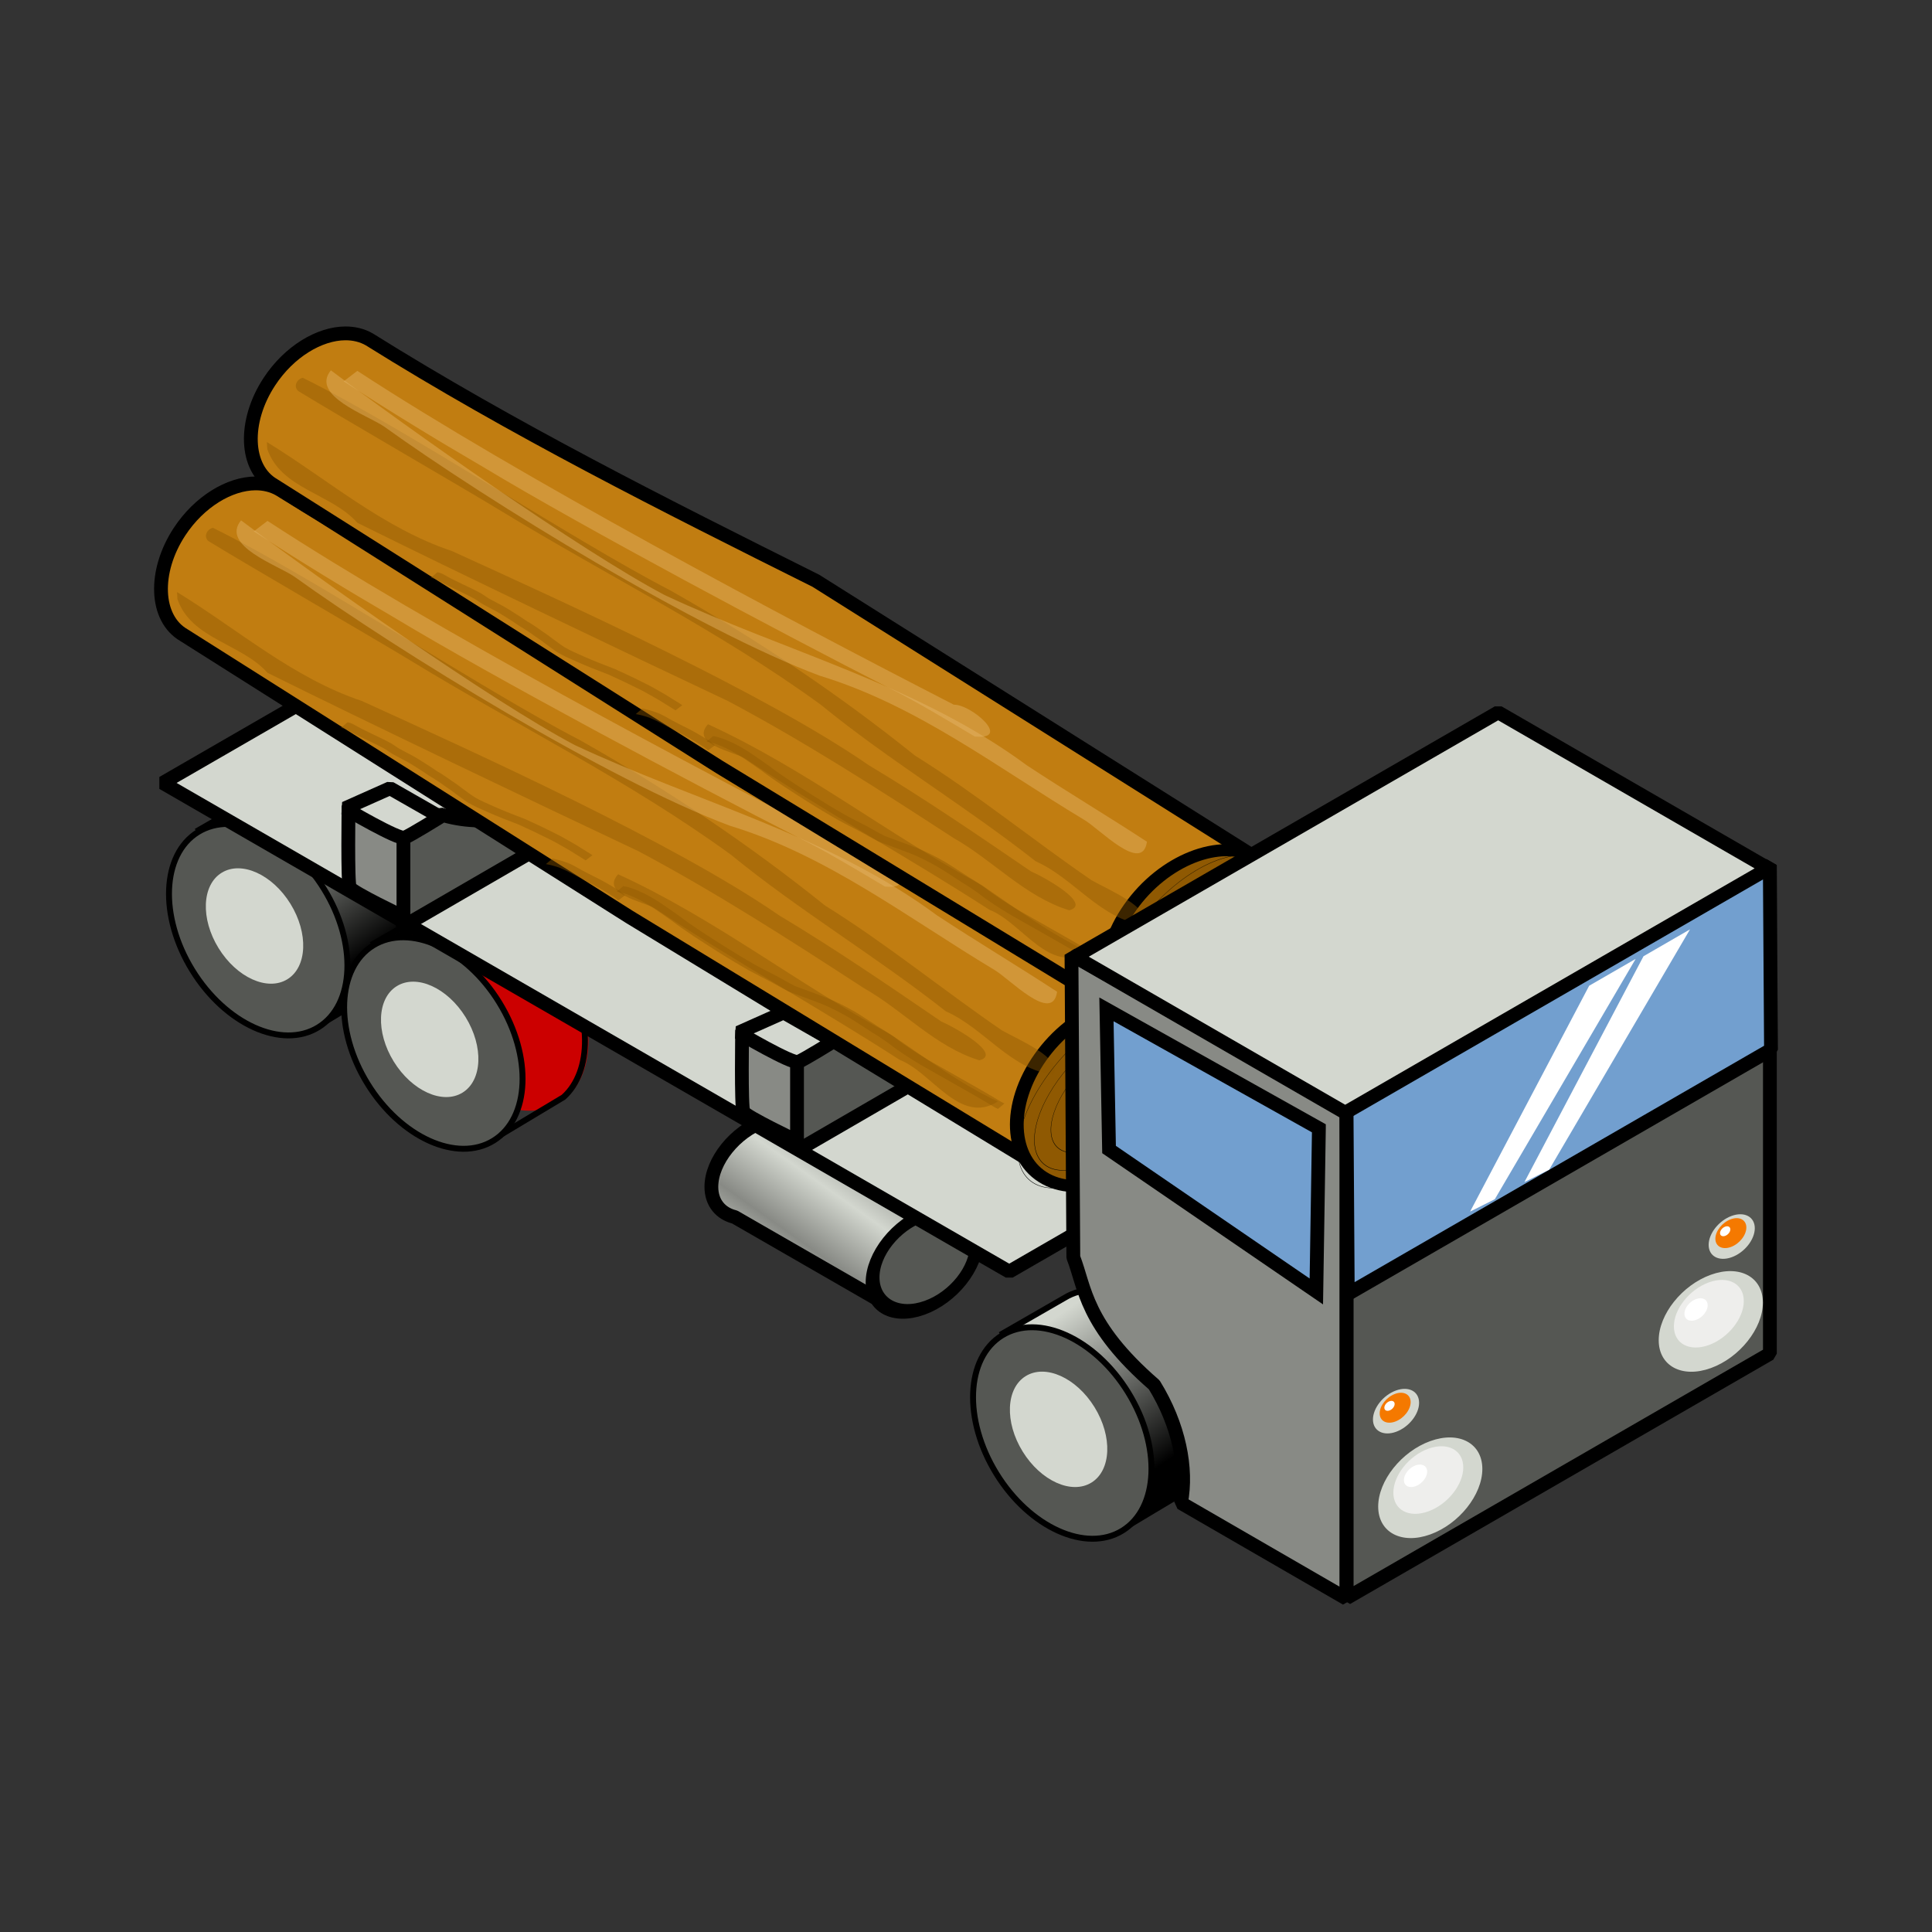 <svg:svg xmlns:dc="http://purl.org/dc/elements/1.1/" xmlns:ns1="http://sodipodi.sourceforge.net/DTD/sodipodi-0.dtd" xmlns:ns2="http://www.inkscape.org/namespaces/inkscape" xmlns:ns3="http://www.w3.org/1999/xlink" xmlns:ns5="http://creativecommons.org/ns#" xmlns:rdf="http://www.w3.org/1999/02/22-rdf-syntax-ns#" xmlns:svg="http://www.w3.org/2000/svg" height="70.042" id="svg3308" version="1.1" viewBox="-5.587 -11.835 70.042 70.042" width="70.042" ns1:docname="New document 2" ns2:output_extension="org.inkscape.output.svg.inkscape" ns2:version="0.47pre1 r21720">
  <svg:rect x="-5.587" y="-11.835" width="70.042" height="70.042" fill="#333333" stroke="none"/>
  <svg:defs id="defs3310">
    <svg:linearGradient gradientTransform="translate(281.56 41.709)" gradientUnits="userSpaceOnUse" id="linearGradient4620" spreadMethod="reflect" x1="6.522" x2="5.303" y1="428.96" y2="430.68" ns2:collect="always">
      <svg:stop id="stop6635" offset="0" style="stop-color:rgb(211, 215, 207)" />
      <svg:stop id="stop6637" offset="1" style="stop-color:rgb(136, 138, 133)" />
    </svg:linearGradient>
    <svg:linearGradient gradientTransform="matrix(.428 0 0 .428 33.779 217.07)" gradientUnits="userSpaceOnUse" id="linearGradient4561" x1="138.09" x2="146.77" y1="370.28" y2="382.98" ns2:collect="always" ns3:href="#linearGradient3689" />
    <svg:linearGradient id="linearGradient3689" ns2:collect="always">
      <svg:stop id="stop3691" offset="0" style="stop-color:rgb(211, 215, 207)" />
      <svg:stop id="stop3693" offset="1" style="stop-color:rgb(0, 0, 0)" />
    </svg:linearGradient>
  </svg:defs>
  <ns1:namedview bordercolor="#666666" borderopacity="1.0" id="base" pagecolor="#ffffff" showgrid="false" ns2:current-layer="layer1" ns2:cx="311.052" ns2:cy="-48.219062" ns2:document-units="px" ns2:pageopacity="0.0" ns2:pageshadow="2" ns2:window-height="826" ns2:window-maximized="1" ns2:window-width="1440" ns2:window-x="0" ns2:window-y="25" ns2:zoom="1.6970563" />
  <svg:g id="layer1" transform="translate(-32.232 -80.149)" ns2:groupmode="layer" ns2:label="Layer 1">
    <svg:g id="g4747" transform="translate(-231.35 -359.2)">
      <svg:path d="m286.41 468.01c-0.226-0.004-0.458 0.062-0.719 0.156-1.041 0.376-1.906 1.442-1.906 2.375 0 0.583 0.342 0.971 0.844 1.094l5.506 3.171 3.094-3.062-6.162-3.514-0.031-0.031c-0.178-0.104-0.384-0.183-0.625-0.188z" id="path4461" style="stroke-linejoin:round;stroke:#000000;stroke-linecap:round;stroke-width:.5;fill:url(#linearGradient4620)" ns1:nodetypes="csscccccc" />
      <svg:path d="m110.36 374.49c0 1.429-1.292 2.587-2.887 2.587s-2.887-1.158-2.887-2.587 1.292-2.587 2.887-2.587 2.887 1.158 2.887 2.587z" id="path4463" style="stroke-linejoin:round;stroke:#000000;stroke-linecap:round;stroke-width:.765;fill:#555753" transform="matrix(.654 -.236 0 .654 221.23 253.68)" ns1:cx="107.47261" ns1:cy="374.48795" ns1:rx="2.8865552" ns1:ry="2.587275" ns1:type="arc" />
      <svg:g id="g4465" transform="translate(175.66,80.496)">
        <svg:path d="m148.59 262c0 4.441-5.335 8.042-11.916 8.042-6.581 0-11.916-3.6-11.916-8.042 0-4.441 5.335-8.042 11.916-8.042 6.581 0 11.916 3.6 11.916 8.042z" id="path4467" style="fill:#cc0000" transform="matrix(-.183 -.297 .297 -.183 41.282 467.88)" ns1:cx="136.67287" ns1:cy="261.99792" ns1:rx="11.916239" ns1:ry="8.0419703" ns1:type="arc" />
        <svg:path d="m92.872 375.53c-0.396-0.003-0.767 0.091-1.097 0.294l-2.232 1.284 4.06 7.262 2.812-1.685c1.048-0.942 1.048-2.996-0.067-4.801-0.904-1.463-2.29-2.345-3.477-2.354z" id="path4469" style="fill-rule:evenodd;stroke:#000000;stroke-width:.214;fill:url(#linearGradient4561)" ns1:nodetypes="cccccsc" />
        <svg:path d="m148.59 262c0 4.441-5.335 8.042-11.916 8.042-6.581 0-11.916-3.6-11.916-8.042 0-4.441 5.335-8.042 11.916-8.042 6.581 0 11.916 3.6 11.916 8.042z" id="path4471" style="stroke-linejoin:bevel;stroke:#000000;stroke-width:.614;fill:#555753" transform="matrix(-.183 -.297 .297 -.183 38.893 469.26)" ns1:cx="136.67287" ns1:cy="261.99792" ns1:rx="11.916239" ns1:ry="8.0419703" ns1:type="arc" />
        <svg:path d="m148.59 262c0 4.441-5.335 8.042-11.916 8.042-6.581 0-11.916-3.6-11.916-8.042 0-4.441 5.335-8.042 11.916-8.042 6.581 0 11.916 3.6 11.916 8.042z" id="path4473" style="fill:#d3d7cf" transform="matrix(-.1 -.162 .162 -.1 62.786 428.93)" ns1:cx="136.67287" ns1:cy="261.99792" ns1:rx="11.916239" ns1:ry="8.0419703" ns1:type="arc" />
      </svg:g>
      <svg:g id="g4475" transform="translate(182.01 84.606)">
        <svg:path d="m148.59 262c0 4.441-5.335 8.042-11.916 8.042-6.581 0-11.916-3.6-11.916-8.042 0-4.441 5.335-8.042 11.916-8.042 6.581 0 11.916 3.6 11.916 8.042z" id="path4477" style="fill:#cc0000" transform="matrix(-.183 -.297 .297 -.183 41.282 467.88)" ns1:cx="136.67287" ns1:cy="261.99792" ns1:rx="11.916239" ns1:ry="8.0419703" ns1:type="arc" />
        <svg:path d="m92.872 375.53c-0.396-0.003-0.767 0.091-1.097 0.294l-2.232 1.284 4.06 7.262 2.812-1.685c1.048-0.942 1.048-2.996-0.067-4.801-0.904-1.463-2.29-2.345-3.477-2.354z" id="path4479" style="fill-rule:evenodd;stroke:#000000;stroke-width:.214;fill:url(#linearGradient4561)" ns1:nodetypes="cccccsc" />
        <svg:path d="m148.59 262c0 4.441-5.335 8.042-11.916 8.042-6.581 0-11.916-3.6-11.916-8.042 0-4.441 5.335-8.042 11.916-8.042 6.581 0 11.916 3.6 11.916 8.042z" id="path4481" style="stroke-linejoin:bevel;stroke:#000000;stroke-width:.614;fill:#555753" transform="matrix(-.183 -.297 .297 -.183 38.893 469.26)" ns1:cx="136.67287" ns1:cy="261.99792" ns1:rx="11.916239" ns1:ry="8.0419703" ns1:type="arc" />
        <svg:path d="m148.59 262c0 4.441-5.335 8.042-11.916 8.042-6.581 0-11.916-3.6-11.916-8.042 0-4.441 5.335-8.042 11.916-8.042 6.581 0 11.916 3.6 11.916 8.042z" id="path4483" style="fill:#d3d7cf" transform="matrix(-.1 -.162 .162 -.1 62.786 428.93)" ns1:cx="136.67287" ns1:cy="261.99792" ns1:rx="11.916239" ns1:ry="8.0419703" ns1:type="arc" />
      </svg:g>
      <svg:path d="m279.24 447.04-15.343 8.858 30.686 17.717 15.343-8.858-30.686-17.717z" id="path4485" style="stroke-linejoin:bevel;fill-rule:evenodd;stroke:#000000;stroke-linecap:round;stroke-width:.5;fill:#d3d7cf" ns1:nodetypes="ccccc" />
      <svg:path d="m293.52 464.26c-1.798 1.044-3.685 1.413-5.281 0.906l-1.365 0.853v3.219l6.646-3.853v-1.125z" id="path4487" style="stroke-linejoin:bevel;fill-rule:evenodd;stroke:#000000;stroke-linecap:round;stroke-width:.5;fill:#555753" ns1:nodetypes="cccccc" />
      <svg:path d="m279.24 456.13c-1.798 1.044-3.685 1.413-5.281 0.906l-1.365 0.853v3.219l6.646-3.853v-1.125z" id="path4489" style="stroke-linejoin:bevel;fill-rule:evenodd;stroke:#000000;stroke-linecap:round;stroke-width:.5;fill:#555753" ns1:nodetypes="cccccc" />
      <svg:path d="m286.89 468.88s-1.856-0.884-1.945-1.061c-0.088-0.177-0.044-2.961-0.044-2.961l1.989 1.061v2.961z" id="path4551" style="stroke-linejoin:bevel;fill-rule:evenodd;stroke:#000000;stroke-width:.5;fill:#888a85" ns1:nodetypes="csccc" />
      <svg:path d="m284.77 464.95s1.945 1.149 2.166 1.061c0.221-0.088 1.289-0.751 1.289-0.751l-1.82-1.039-1.635 0.729z" id="path4553" style="stroke-linejoin:bevel;fill-rule:evenodd;stroke:#000000;stroke-width:.5;fill:#d3d7cf" ns1:nodetypes="csccc" />
      <svg:path d="m272.62 460.75s-1.856-0.884-1.944-1.061c-0.088-0.177-0.044-2.961-0.044-2.961l1.989 1.061v2.961z" id="path4555" style="stroke-linejoin:bevel;fill-rule:evenodd;stroke:#000000;stroke-width:.5;fill:#888a85" ns1:nodetypes="csccc" />
      <svg:path d="m270.5 456.82s1.945 1.149 2.166 1.061c0.221-0.088 1.289-0.751 1.289-0.751l-1.82-1.039-1.635 0.729z" id="path4557" style="stroke-linejoin:bevel;fill-rule:evenodd;stroke:#000000;stroke-width:.5;fill:#d3d7cf" ns1:nodetypes="csccc" />
      <svg:g id="g4686" transform="translate(-45.306 40.879)">
        <svg:path d="m312.56 404.16c-0.94 0.006-2.035 0.662-2.75 1.75-0.953 1.451-0.886 3.145 0.156 3.75l16.156 10.219 15 9.125 5.375-5.25-16.875-10.625c-5.488-2.74-11.015-5.515-16.188-8.75-0.261-0.151-0.562-0.221-0.875-0.219z" id="path4622" style="fill-rule:evenodd;stroke:#000000;stroke-width:.5;fill:#c17d11" ns1:nodetypes="csccccccc" />
        <svg:path d="m148.59 262c0 4.441-5.335 8.042-11.916 8.042-6.581 0-11.916-3.6-11.916-8.042 0-4.441 5.335-8.042 11.916-8.042 6.581 0 11.916 3.6 11.916 8.042z" id="path4624" style="stroke-linejoin:bevel;stroke:#000000;stroke-width:1.423;fill:#8f5902" transform="matrix(.184 -.261 -.298 -.161 396.34 504.12)" ns1:cx="136.67287" ns1:cy="261.99792" ns1:rx="11.916239" ns1:ry="8.0419703" ns1:type="arc" />
        <svg:path d="m309.72 408.1c2.21 1.353 4.204 3.115 6.698 3.947 4.173 1.901 11.338 5.151 15.132 7.775 2.008 1.201 3.943 2.527 5.872 3.844 0.47 0.199 2.246 1.191 1.383 1.409-1.605-0.496-2.76-1.813-4.201-2.626-2.668-1.736-5.354-3.466-8.166-4.959-3.518-1.658-9.957-4.733-13.44-6.464-0.945-1.065-2.766-1.219-3.265-2.674l-0.013-0.253z" id="path4631" style="opacity:.423;fill:#8f5902" ns1:nodetypes="ccccccccccc" />
        <svg:path d="m325.71 418.33c3.499 1.598 6.541 4.003 9.914 5.828 1.255 0.847 2.474 1.769 3.853 2.41-1.379 0.872-2.382-1.054-3.561-1.51-2.92-1.885-5.97-3.564-8.864-5.488-0.401-0.246-1.996-0.515-1.341-1.24z" id="path4633" style="opacity:.423;fill:#8f5902" />
        <svg:path d="m311.02 405.77c3.721 1.832 9.639 5.796 13.319 7.705 3.114 1.758 6.094 3.757 8.881 5.995 2.219 1.379 4.247 3.042 6.395 4.514 0.6 0.345 2.227 1.01 1.881 1.621-1.578-0.221-2.514-1.692-3.907-2.307-2.526-1.992-5.302-3.643-7.795-5.68-3.669-2.672-7.758-4.681-11.622-7.043-1.575-0.953-5.743-3.362-7.307-4.319-0.199-0.158-0.066-0.437 0.155-0.487z" id="path4635" style="opacity:.423;fill:#8f5902" ns1:nodetypes="cccccccccc" />
        <svg:path d="m312.04 405.5c2.774 2.083 9.034 6.527 12.096 8.145 4.375 2.055 9.195 3.258 13.131 6.173 1.437 0.948 2.917 1.829 4.358 2.772-0.17 1.19-1.747-0.5-2.295-0.806-3.11-1.867-6.05-4.146-9.568-5.213-4.396-1.64-11.973-6.286-15.795-9.034-0.606-0.415-2.68-1.117-1.927-2.037z" id="path4639" style="opacity:.423;fill:#e9b96e" ns1:nodetypes="cccccccc" />
        <svg:path d="m313 405.52c5.853 3.826 15.415 8.914 21.626 12.103 0.62-0.021 2.123 1.285 0.76 1.153-1.026-0.605-2.063-1.244-3.147-1.78-3.825-1.951-10.995-5.77-14.676-7.99-1.71-0.997-3.4-2.028-5.06-3.107 0.166-0.127 0.331-0.253 0.496-0.38z" id="path4641" style="opacity:.423;fill:#e9b96e" ns1:nodetypes="ccccccc" />
        <svg:path d="m315.9 412.82c0.05 0.011 0.098 0.02 0.145 0.041 0.084 0.036 0.161 0.086 0.241 0.129 0.175 0.093 0.127 0.067 0.316 0.158 0.264 0.137 0.538 0.252 0.799 0.394 0.131 0.062 0.243 0.155 0.366 0.23 0.177 0.097 0.358 0.191 0.536 0.286 0.21 0.12 0.411 0.254 0.616 0.383 0.111 0.076 0.221 0.156 0.34 0.219 0.144 0.09 0.285 0.186 0.422 0.286 0.135 0.087 0.264 0.182 0.391 0.28 0.146 0.102 0.285 0.214 0.435 0.31 0.225 0.132 0.465 0.233 0.703 0.338 0.375 0.168 0.76 0.314 1.144 0.462 0.359 0.164 0.718 0.332 1.07 0.511 0.259 0.122 0.501 0.275 0.751 0.413 0.171 0.101 0.335 0.214 0.506 0.315 0.07 0.046 0.036 0.026 0.1 0.062l-0.248 0.19c-0.064-0.038-0.031-0.017-0.1-0.062-0.17-0.102-0.334-0.213-0.505-0.314-0.25-0.138-0.492-0.29-0.751-0.412-0.352-0.178-0.709-0.346-1.068-0.508-0.384-0.148-0.769-0.295-1.145-0.463-0.239-0.106-0.481-0.208-0.706-0.342-0.15-0.098-0.29-0.209-0.437-0.313-0.127-0.098-0.256-0.192-0.39-0.279-0.136-0.099-0.276-0.194-0.419-0.283-0.119-0.066-0.23-0.144-0.342-0.221-0.203-0.129-0.405-0.262-0.614-0.381-0.179-0.096-0.361-0.189-0.538-0.287-0.122-0.076-0.235-0.167-0.365-0.229-0.261-0.141-0.535-0.257-0.798-0.393-0.194-0.094-0.137-0.064-0.317-0.159-0.12-0.064-0.238-0.143-0.377-0.157l0.238-0.203z" id="path4678" style="opacity:.423;fill:#8f5902" />
        <svg:path d="m325.9 418.76c0.242 0.043 0.468 0.132 0.69 0.236 0.471 0.223 0.892 0.535 1.317 0.833 0.51 0.392 1.055 0.731 1.596 1.077 0.386 0.245 0.777 0.482 1.175 0.708 0.26 0.145 0.528 0.275 0.792 0.414 0.219 0.118 0.432 0.245 0.655 0.357 0.357 0.131 0.714 0.262 1.069 0.398 0.39 0.144 0.758 0.337 1.118 0.541 0.296 0.181 0.585 0.375 0.876 0.564 0.193 0.111 0.375 0.239 0.557 0.366 0.373 0.296 0.774 0.55 1.182 0.794 0.583 0.325 1.158 0.662 1.74 0.988 0.237 0.133 0.471 0.272 0.705 0.409 0.111 0.065 0.217 0.139 0.334 0.191 0.006-0.002 0.013-0.003 0.019-0.005l-0.238 0.203c-0.009-0.002-0.018-0.004-0.028-0.005-0.117-0.055-0.224-0.128-0.336-0.194-0.235-0.137-0.468-0.276-0.705-0.409-0.582-0.326-1.158-0.663-1.741-0.989-0.408-0.245-0.809-0.5-1.183-0.796-0.182-0.127-0.364-0.253-0.556-0.365-0.291-0.189-0.579-0.382-0.875-0.562-0.36-0.203-0.727-0.395-1.115-0.538-0.356-0.137-0.715-0.266-1.071-0.401-0.223-0.112-0.436-0.24-0.655-0.357-0.264-0.138-0.532-0.27-0.793-0.415-0.398-0.227-0.79-0.463-1.176-0.709-0.541-0.346-1.086-0.687-1.597-1.079-0.424-0.297-0.844-0.607-1.314-0.828-0.218-0.1-0.442-0.191-0.682-0.225l0.238-0.203z" id="path4680" style="opacity:.423;fill:#8f5902" />
        <svg:path d="m323.33 417.76c0.171 0.036 0.339 0.08 0.504 0.14 0.213 0.075 0.403 0.196 0.6 0.303 0.127 0.069 0.257 0.133 0.385 0.199 0.297 0.143 0.583 0.306 0.862 0.481 0.101 0.061 0.194 0.133 0.285 0.208l-0.251 0.186c-0.09-0.074-0.183-0.144-0.283-0.205-0.278-0.175-0.564-0.336-0.86-0.479-0.326-0.17-0.642-0.36-0.982-0.499-0.162-0.057-0.327-0.104-0.497-0.132l0.238-0.203z" id="path4682" style="opacity:.423;fill:#8f5902" />
        <svg:path d="m343.26 445.13c-11.869 2.358-22.596-7.092-24.332-18.534-2.28-15.026 9.714-28.312 24.296-30.102 18.175-2.231 34.045 12.336 35.872 30.058 2.199 21.32-14.957 39.787-35.819 41.643-24.464 2.176-45.536-17.578-47.413-41.581-2.159-27.607 20.199-51.288 47.343-53.183 30.749-2.147 57.044 22.82 58.953 53.105 2.137 33.891-25.441 62.802-58.866 64.724-37.033 2.129-68.561-28.062-70.494-64.628-2.123-40.175 30.683-74.322 70.39-76.264 43.316-2.118 80.084 33.304 82.034 76.151 2.115 46.457-35.925 85.847-81.913 87.805-49.598 2.112-91.61-38.546-93.575-87.675-2.109-52.74 41.166-97.374 93.437-99.345 55.881-2.107 103.14 43.787 105.12 99.198 2.106 59.022-46.408 108.9-104.96 110.89-62.163 2.105-114.67-49.029-116.66-110.72-2.105-65.304 51.649-120.43 116.48-122.43 68.445-2.104 126.2 54.27 128.2 122.25 2.104 71.586-56.891 131.96-128.01 133.97-9.519 0.268-19.065-0.484-28.426-2.233" id="path4684" style="stroke:#000000;stroke-width:.482;fill:none" transform="matrix(.026 -.016 0 .023 334.31 422.23)" ns1:argument="-9.7672472" ns1:cx="343.25" ns1:cy="426.58093" ns1:expansion="1" ns1:radius="134.65251" ns1:revolution="5.8382397" ns1:t0="0.13777922" ns1:type="spiral" />
      </svg:g>
      <svg:g id="g4699" transform="translate(-42.049 35.44)">
        <svg:path d="m312.56 404.16c-0.94 0.006-2.035 0.662-2.75 1.75-0.953 1.451-0.886 3.145 0.156 3.75l16.156 10.219 15 9.125 5.375-5.25-16.875-10.625c-5.488-2.74-11.015-5.515-16.188-8.75-0.261-0.151-0.562-0.221-0.875-0.219z" id="path4701" style="fill-rule:evenodd;stroke:#000000;stroke-width:.5;fill:#c17d11" ns1:nodetypes="csccccccc" />
        <svg:path d="m148.59 262c0 4.441-5.335 8.042-11.916 8.042-6.581 0-11.916-3.6-11.916-8.042 0-4.441 5.335-8.042 11.916-8.042 6.581 0 11.916 3.6 11.916 8.042z" id="path4703" style="stroke-linejoin:bevel;stroke:#000000;stroke-width:1.423;fill:#8f5902" transform="matrix(.184 -.261 -.298 -.161 396.34 504.12)" ns1:cx="136.67287" ns1:cy="261.99792" ns1:rx="11.916239" ns1:ry="8.0419703" ns1:type="arc" />
        <svg:path d="m309.72 408.1c2.21 1.353 4.204 3.115 6.698 3.947 4.173 1.901 11.338 5.151 15.132 7.775 2.008 1.201 3.943 2.527 5.872 3.844 0.47 0.199 2.246 1.191 1.383 1.409-1.605-0.496-2.76-1.813-4.201-2.626-2.668-1.736-5.354-3.466-8.166-4.959-3.518-1.658-9.957-4.733-13.44-6.464-0.945-1.065-2.766-1.219-3.265-2.674l-0.013-0.253z" id="path4705" style="opacity:.423;fill:#8f5902" ns1:nodetypes="ccccccccccc" />
        <svg:path d="m325.71 418.33c3.499 1.598 6.541 4.003 9.914 5.828 1.255 0.847 2.474 1.769 3.853 2.41-1.379 0.872-2.382-1.054-3.561-1.51-2.92-1.885-5.97-3.564-8.864-5.488-0.401-0.246-1.996-0.515-1.341-1.24z" id="path4707" style="opacity:.423;fill:#8f5902" />
        <svg:path d="m311.02 405.77c3.721 1.832 9.639 5.796 13.319 7.705 3.114 1.758 6.094 3.757 8.881 5.995 2.219 1.379 4.247 3.042 6.395 4.514 0.6 0.345 2.227 1.01 1.881 1.621-1.578-0.221-2.514-1.692-3.907-2.307-2.526-1.992-5.302-3.643-7.795-5.68-3.669-2.672-7.758-4.681-11.622-7.043-1.575-0.953-5.743-3.362-7.307-4.319-0.199-0.158-0.066-0.437 0.155-0.487z" id="path4709" style="opacity:.423;fill:#8f5902" ns1:nodetypes="cccccccccc" />
        <svg:path d="m312.04 405.5c2.774 2.083 9.034 6.527 12.096 8.145 4.375 2.055 9.195 3.258 13.131 6.173 1.437 0.948 2.917 1.829 4.358 2.772-0.17 1.19-1.747-0.5-2.295-0.806-3.11-1.867-6.05-4.146-9.568-5.213-4.396-1.64-11.973-6.286-15.795-9.034-0.606-0.415-2.68-1.117-1.927-2.037z" id="path4711" style="opacity:.423;fill:#e9b96e" ns1:nodetypes="cccccccc" />
        <svg:path d="m313 405.52c5.853 3.826 15.415 8.914 21.626 12.103 0.62-0.021 2.123 1.285 0.76 1.153-1.026-0.605-2.063-1.244-3.147-1.78-3.825-1.951-10.995-5.77-14.676-7.99-1.71-0.997-3.4-2.028-5.06-3.107 0.166-0.127 0.331-0.253 0.496-0.38z" id="path4713" style="opacity:.423;fill:#e9b96e" ns1:nodetypes="ccccccc" />
        <svg:path d="m315.9 412.82c0.05 0.011 0.098 0.02 0.145 0.041 0.084 0.036 0.161 0.086 0.241 0.129 0.175 0.093 0.127 0.067 0.316 0.158 0.264 0.137 0.538 0.252 0.799 0.394 0.131 0.062 0.243 0.155 0.366 0.23 0.177 0.097 0.358 0.191 0.536 0.286 0.21 0.12 0.411 0.254 0.616 0.383 0.111 0.076 0.221 0.156 0.34 0.219 0.144 0.09 0.285 0.186 0.422 0.286 0.135 0.087 0.264 0.182 0.391 0.28 0.146 0.102 0.285 0.214 0.435 0.31 0.225 0.132 0.465 0.233 0.703 0.338 0.375 0.168 0.76 0.314 1.144 0.462 0.359 0.164 0.718 0.332 1.07 0.511 0.259 0.122 0.501 0.275 0.751 0.413 0.171 0.101 0.335 0.214 0.506 0.315 0.07 0.046 0.036 0.026 0.1 0.062l-0.248 0.19c-0.064-0.038-0.031-0.017-0.1-0.062-0.17-0.102-0.334-0.213-0.505-0.314-0.25-0.138-0.492-0.29-0.751-0.412-0.352-0.178-0.709-0.346-1.068-0.508-0.384-0.148-0.769-0.295-1.145-0.463-0.239-0.106-0.481-0.208-0.706-0.342-0.15-0.098-0.29-0.209-0.437-0.313-0.127-0.098-0.256-0.192-0.39-0.279-0.136-0.099-0.276-0.194-0.419-0.283-0.119-0.066-0.23-0.144-0.342-0.221-0.203-0.129-0.405-0.262-0.614-0.381-0.179-0.096-0.361-0.189-0.538-0.287-0.122-0.076-0.235-0.167-0.365-0.229-0.261-0.141-0.535-0.257-0.798-0.393-0.194-0.094-0.137-0.064-0.317-0.159-0.12-0.064-0.238-0.143-0.377-0.157l0.238-0.203z" id="path4715" style="opacity:.423;fill:#8f5902" />
        <svg:path d="m325.9 418.76c0.242 0.043 0.468 0.132 0.69 0.236 0.471 0.223 0.892 0.535 1.317 0.833 0.51 0.392 1.055 0.731 1.596 1.077 0.386 0.245 0.777 0.482 1.175 0.708 0.26 0.145 0.528 0.275 0.792 0.414 0.219 0.118 0.432 0.245 0.655 0.357 0.357 0.131 0.714 0.262 1.069 0.398 0.39 0.144 0.758 0.337 1.118 0.541 0.296 0.181 0.585 0.375 0.876 0.564 0.193 0.111 0.375 0.239 0.557 0.366 0.373 0.296 0.774 0.55 1.182 0.794 0.583 0.325 1.158 0.662 1.74 0.988 0.237 0.133 0.471 0.272 0.705 0.409 0.111 0.065 0.217 0.139 0.334 0.191 0.006-0.002 0.013-0.003 0.019-0.005l-0.238 0.203c-0.009-0.002-0.018-0.004-0.028-0.005-0.117-0.055-0.224-0.128-0.336-0.194-0.235-0.137-0.468-0.276-0.705-0.409-0.582-0.326-1.158-0.663-1.741-0.989-0.408-0.245-0.809-0.5-1.183-0.796-0.182-0.127-0.364-0.253-0.556-0.365-0.291-0.189-0.579-0.382-0.875-0.562-0.36-0.203-0.727-0.395-1.115-0.538-0.356-0.137-0.715-0.266-1.071-0.401-0.223-0.112-0.436-0.24-0.655-0.357-0.264-0.138-0.532-0.27-0.793-0.415-0.398-0.227-0.79-0.463-1.176-0.709-0.541-0.346-1.086-0.687-1.597-1.079-0.424-0.297-0.844-0.607-1.314-0.828-0.218-0.1-0.442-0.191-0.682-0.225l0.238-0.203z" id="path4717" style="opacity:.423;fill:#8f5902" />
        <svg:path d="m323.33 417.76c0.171 0.036 0.339 0.08 0.504 0.14 0.213 0.075 0.403 0.196 0.6 0.303 0.127 0.069 0.257 0.133 0.385 0.199 0.297 0.143 0.583 0.306 0.862 0.481 0.101 0.061 0.194 0.133 0.285 0.208l-0.251 0.186c-0.09-0.074-0.183-0.144-0.283-0.205-0.278-0.175-0.564-0.336-0.86-0.479-0.326-0.17-0.642-0.36-0.982-0.499-0.162-0.057-0.327-0.104-0.497-0.132l0.238-0.203z" id="path4719" style="opacity:.423;fill:#8f5902" />
        <svg:path d="m343.26 445.13c-11.869 2.358-22.596-7.092-24.332-18.534-2.28-15.026 9.714-28.312 24.296-30.102 18.175-2.231 34.045 12.336 35.872 30.058 2.199 21.32-14.957 39.787-35.819 41.643-24.464 2.176-45.536-17.578-47.413-41.581-2.159-27.607 20.199-51.288 47.343-53.183 30.749-2.147 57.044 22.82 58.953 53.105 2.137 33.891-25.441 62.802-58.866 64.724-37.033 2.129-68.561-28.062-70.494-64.628-2.123-40.175 30.683-74.322 70.39-76.264 43.316-2.118 80.084 33.304 82.034 76.151 2.115 46.457-35.925 85.847-81.913 87.805-49.598 2.112-91.61-38.546-93.575-87.675-2.109-52.74 41.166-97.374 93.437-99.345 55.881-2.107 103.14 43.787 105.12 99.198 2.106 59.022-46.408 108.9-104.96 110.89-62.163 2.105-114.67-49.029-116.66-110.72-2.105-65.304 51.649-120.43 116.48-122.43 68.445-2.104 126.2 54.27 128.2 122.25 2.104 71.586-56.891 131.96-128.01 133.97-9.519 0.268-19.065-0.484-28.426-2.233" id="path4721" style="stroke:#000000;stroke-width:.482;fill:none" transform="matrix(.026 -.016 0 .023 334.31 422.23)" ns1:argument="-9.7672472" ns1:cx="343.25" ns1:cy="426.58093" ns1:expansion="1" ns1:radius="134.65251" ns1:revolution="5.8382397" ns1:t0="0.13777922" ns1:type="spiral" />
      </svg:g>
      <svg:g id="g4495" transform="translate(204.81 98.744)">
        <svg:path d="m148.59 262c0 4.441-5.335 8.042-11.916 8.042-6.581 0-11.916-3.6-11.916-8.042 0-4.441 5.335-8.042 11.916-8.042 6.581 0 11.916 3.6 11.916 8.042z" id="path4497" style="fill:#cc0000" transform="matrix(-.183 -.297 .297 -.183 41.282 467.88)" ns1:cx="136.67287" ns1:cy="261.99792" ns1:rx="11.916239" ns1:ry="8.0419703" ns1:type="arc" />
        <svg:path d="m92.872 375.53c-0.396-0.003-0.767 0.091-1.097 0.294l-2.232 1.284 4.06 7.262 2.812-1.685c1.048-0.942 1.048-2.996-0.067-4.801-0.904-1.463-2.29-2.345-3.477-2.354z" id="path4499" style="fill-rule:evenodd;stroke:#000000;stroke-width:.214;fill:url(#linearGradient4561)" ns1:nodetypes="cccccsc" />
        <svg:path d="m148.59 262c0 4.441-5.335 8.042-11.916 8.042-6.581 0-11.916-3.6-11.916-8.042 0-4.441 5.335-8.042 11.916-8.042 6.581 0 11.916 3.6 11.916 8.042z" id="path4501" style="stroke-linejoin:bevel;stroke:#000000;stroke-width:.614;fill:#555753" transform="matrix(-.183 -.297 .297 -.183 38.893 469.26)" ns1:cx="136.67287" ns1:cy="261.99792" ns1:rx="11.916239" ns1:ry="8.0419703" ns1:type="arc" />
        <svg:path d="m148.59 262c0 4.441-5.335 8.042-11.916 8.042-6.581 0-11.916-3.6-11.916-8.042 0-4.441 5.335-8.042 11.916-8.042 6.581 0 11.916 3.6 11.916 8.042z" id="path4503" style="fill:#d3d7cf" transform="matrix(-.1 -.162 .162 -.1 62.786 428.93)" ns1:cx="136.67287" ns1:cy="261.99792" ns1:rx="11.916239" ns1:ry="8.0419703" ns1:type="arc" />
      </svg:g>
      <svg:path d="m299.84 477.72c0.899 1.456 1.212 3.028 0.969 4.281l6 3.469v-17.719l-9.969-5.625 0.067 10.969c0.433 1.104 0.412 2.436 2.933 4.625z" id="path4505" style="stroke-linejoin:bevel;fill-rule:evenodd;stroke:#000000;stroke-width:.5;fill:#888a85" ns1:nodetypes="ccccccc" />
      <svg:path d="m322.16 476.59v-17.717l-15.343 8.858v17.717l15.343-8.858z" id="path4507" style="stroke-linejoin:bevel;fill-rule:evenodd;stroke:#000000;stroke-width:.5;fill:#555753" />
      <svg:path d="m322.2 465.57-0.044-6.689-15.343 8.858 0.044 6.689 15.343-8.858z" id="path4509" style="stroke-linejoin:bevel;fill-rule:evenodd;stroke:#000000;stroke-width:.5;fill:#729fcf" ns1:nodetypes="ccccc" />
      <svg:path d="m305.81 468.42-7.702-4.313 0.094 5.081 7.515 5.146 0.093-5.914z" id="path4511" style="fill-rule:evenodd;stroke:#000000;stroke-width:.5;fill:#729fcf" ns1:nodetypes="ccccc" />
      <svg:path d="m312.31 453.34-15.343 8.858 9.796 5.656 15.343-8.858-9.796-5.656z" id="path4513" style="stroke-linejoin:bevel;fill-rule:evenodd;stroke:#000000;stroke-width:.5;fill:#d3d7cf" ns1:nodetypes="ccccc" />
      <svg:g id="g4515" transform="translate(199.45 98.148)">
        <svg:path d="m110.36 374.49c0 1.429-1.292 2.587-2.887 2.587s-2.887-1.158-2.887-2.587 1.292-2.587 2.887-2.587 2.887 1.158 2.887 2.587z" id="path4517" style="fill:#d3d7cf" transform="matrix(.654 -.236 0 .654 40.11 163.75)" ns1:cx="107.47261" ns1:cy="374.48795" ns1:rx="2.8865552" ns1:ry="2.587275" ns1:type="arc" />
        <svg:path d="m110.36 374.49c0 1.429-1.292 2.587-2.887 2.587s-2.887-1.158-2.887-2.587 1.292-2.587 2.887-2.587 2.887 1.158 2.887 2.587z" id="path4519" style="fill:#eeeeec" transform="matrix(.439 -.159 0 .439 63.146 235.71)" ns1:cx="107.47261" ns1:cy="374.48795" ns1:rx="2.8865552" ns1:ry="2.587275" ns1:type="arc" />
        <svg:path d="m110.36 374.49c0 1.429-1.292 2.587-2.887 2.587s-2.887-1.158-2.887-2.587 1.292-2.587 2.887-2.587 2.887 1.158 2.887 2.587z" id="path4521" style="fill:#ffffff" transform="matrix(.146 -.053 0 .146 94.172 333.89)" ns1:cx="107.47261" ns1:cy="374.48795" ns1:rx="2.8865552" ns1:ry="2.587275" ns1:type="arc" />
      </svg:g>
      <svg:g id="g4523" transform="translate(209.62 92.118)">
        <svg:path d="m110.36 374.49c0 1.429-1.292 2.587-2.887 2.587s-2.887-1.158-2.887-2.587 1.292-2.587 2.887-2.587 2.887 1.158 2.887 2.587z" id="path4525" style="fill:#d3d7cf" transform="matrix(.654 -.236 0 .654 40.11 163.75)" ns1:cx="107.47261" ns1:cy="374.48795" ns1:rx="2.8865552" ns1:ry="2.587275" ns1:type="arc" />
        <svg:path d="m110.36 374.49c0 1.429-1.292 2.587-2.887 2.587s-2.887-1.158-2.887-2.587 1.292-2.587 2.887-2.587 2.887 1.158 2.887 2.587z" id="path4527" style="fill:#eeeeec" transform="matrix(.439 -.159 0 .439 63.146 235.71)" ns1:cx="107.47261" ns1:cy="374.48795" ns1:rx="2.8865552" ns1:ry="2.587275" ns1:type="arc" />
        <svg:path d="m110.36 374.49c0 1.429-1.292 2.587-2.887 2.587s-2.887-1.158-2.887-2.587 1.292-2.587 2.887-2.587 2.887 1.158 2.887 2.587z" id="path4529" style="fill:#ffffff" transform="matrix(.146 -.053 0 .146 94.172 333.89)" ns1:cx="107.47261" ns1:cy="374.48795" ns1:rx="2.8865552" ns1:ry="2.587275" ns1:type="arc" />
      </svg:g>
      <svg:g id="g4531" transform="matrix(.443 0 0 .443 259.7 308.87)">
        <svg:path d="m110.36 374.49c0 1.429-1.292 2.587-2.887 2.587s-2.887-1.158-2.887-2.587 1.292-2.587 2.887-2.587 2.887 1.158 2.887 2.587z" id="path4533" style="fill:#d3d7cf" transform="matrix(.654 -.236 0 .654 40.11 163.75)" ns1:cx="107.47261" ns1:cy="374.48795" ns1:rx="2.8865552" ns1:ry="2.587275" ns1:type="arc" />
        <svg:path d="m110.36 374.49c0 1.429-1.292 2.587-2.887 2.587s-2.887-1.158-2.887-2.587 1.292-2.587 2.887-2.587 2.887 1.158 2.887 2.587z" id="path4535" style="fill:#f57900" transform="matrix(.439 -.159 0 .439 63.146 235.71)" ns1:cx="107.47261" ns1:cy="374.48795" ns1:rx="2.8865552" ns1:ry="2.587275" ns1:type="arc" />
        <svg:path d="m110.36 374.49c0 1.429-1.292 2.587-2.887 2.587s-2.887-1.158-2.887-2.587 1.292-2.587 2.887-2.587 2.887 1.158 2.887 2.587z" id="path4537" style="fill:#ffffff" transform="matrix(.146 -.053 0 .146 94.172 333.89)" ns1:cx="107.47261" ns1:cy="374.48795" ns1:rx="2.8865552" ns1:ry="2.587275" ns1:type="arc" />
      </svg:g>
      <svg:g id="g4539" transform="matrix(.443 0 0 .443 271.87 302.54)">
        <svg:path d="m110.36 374.49c0 1.429-1.292 2.587-2.887 2.587s-2.887-1.158-2.887-2.587 1.292-2.587 2.887-2.587 2.887 1.158 2.887 2.587z" id="path4541" style="fill:#d3d7cf" transform="matrix(.654 -.236 0 .654 40.11 163.75)" ns1:cx="107.47261" ns1:cy="374.48795" ns1:rx="2.8865552" ns1:ry="2.587275" ns1:type="arc" />
        <svg:path d="m110.36 374.49c0 1.429-1.292 2.587-2.887 2.587s-2.887-1.158-2.887-2.587 1.292-2.587 2.887-2.587 2.887 1.158 2.887 2.587z" id="path4543" style="fill:#f57900" transform="matrix(.439 -.159 0 .439 63.146 235.71)" ns1:cx="107.47261" ns1:cy="374.48795" ns1:rx="2.8865552" ns1:ry="2.587275" ns1:type="arc" />
        <svg:path d="m110.36 374.49c0 1.429-1.292 2.587-2.887 2.587s-2.887-1.158-2.887-2.587 1.292-2.587 2.887-2.587 2.887 1.158 2.887 2.587z" id="path4545" style="fill:#ffffff" transform="matrix(.146 -.053 0 .146 94.172 333.89)" ns1:cx="107.47261" ns1:cy="374.48795" ns1:rx="2.8865552" ns1:ry="2.587275" ns1:type="arc" />
      </svg:g>
      <svg:path d="m311.29 471.44 0.898-0.451 5.105-8.711-1.685 0.973-4.317 8.189z" id="path4547" style="fill-rule:evenodd;fill:#ffffff" ns1:nodetypes="ccccc" />
      <svg:path d="m313.26 470.37 0.898-0.451 5.105-8.711-1.685 0.973-4.317 8.189z" id="path4549" style="fill-rule:evenodd;fill:#ffffff" ns1:nodetypes="ccccc" />
    </svg:g>
  </svg:g>
</svg:svg>